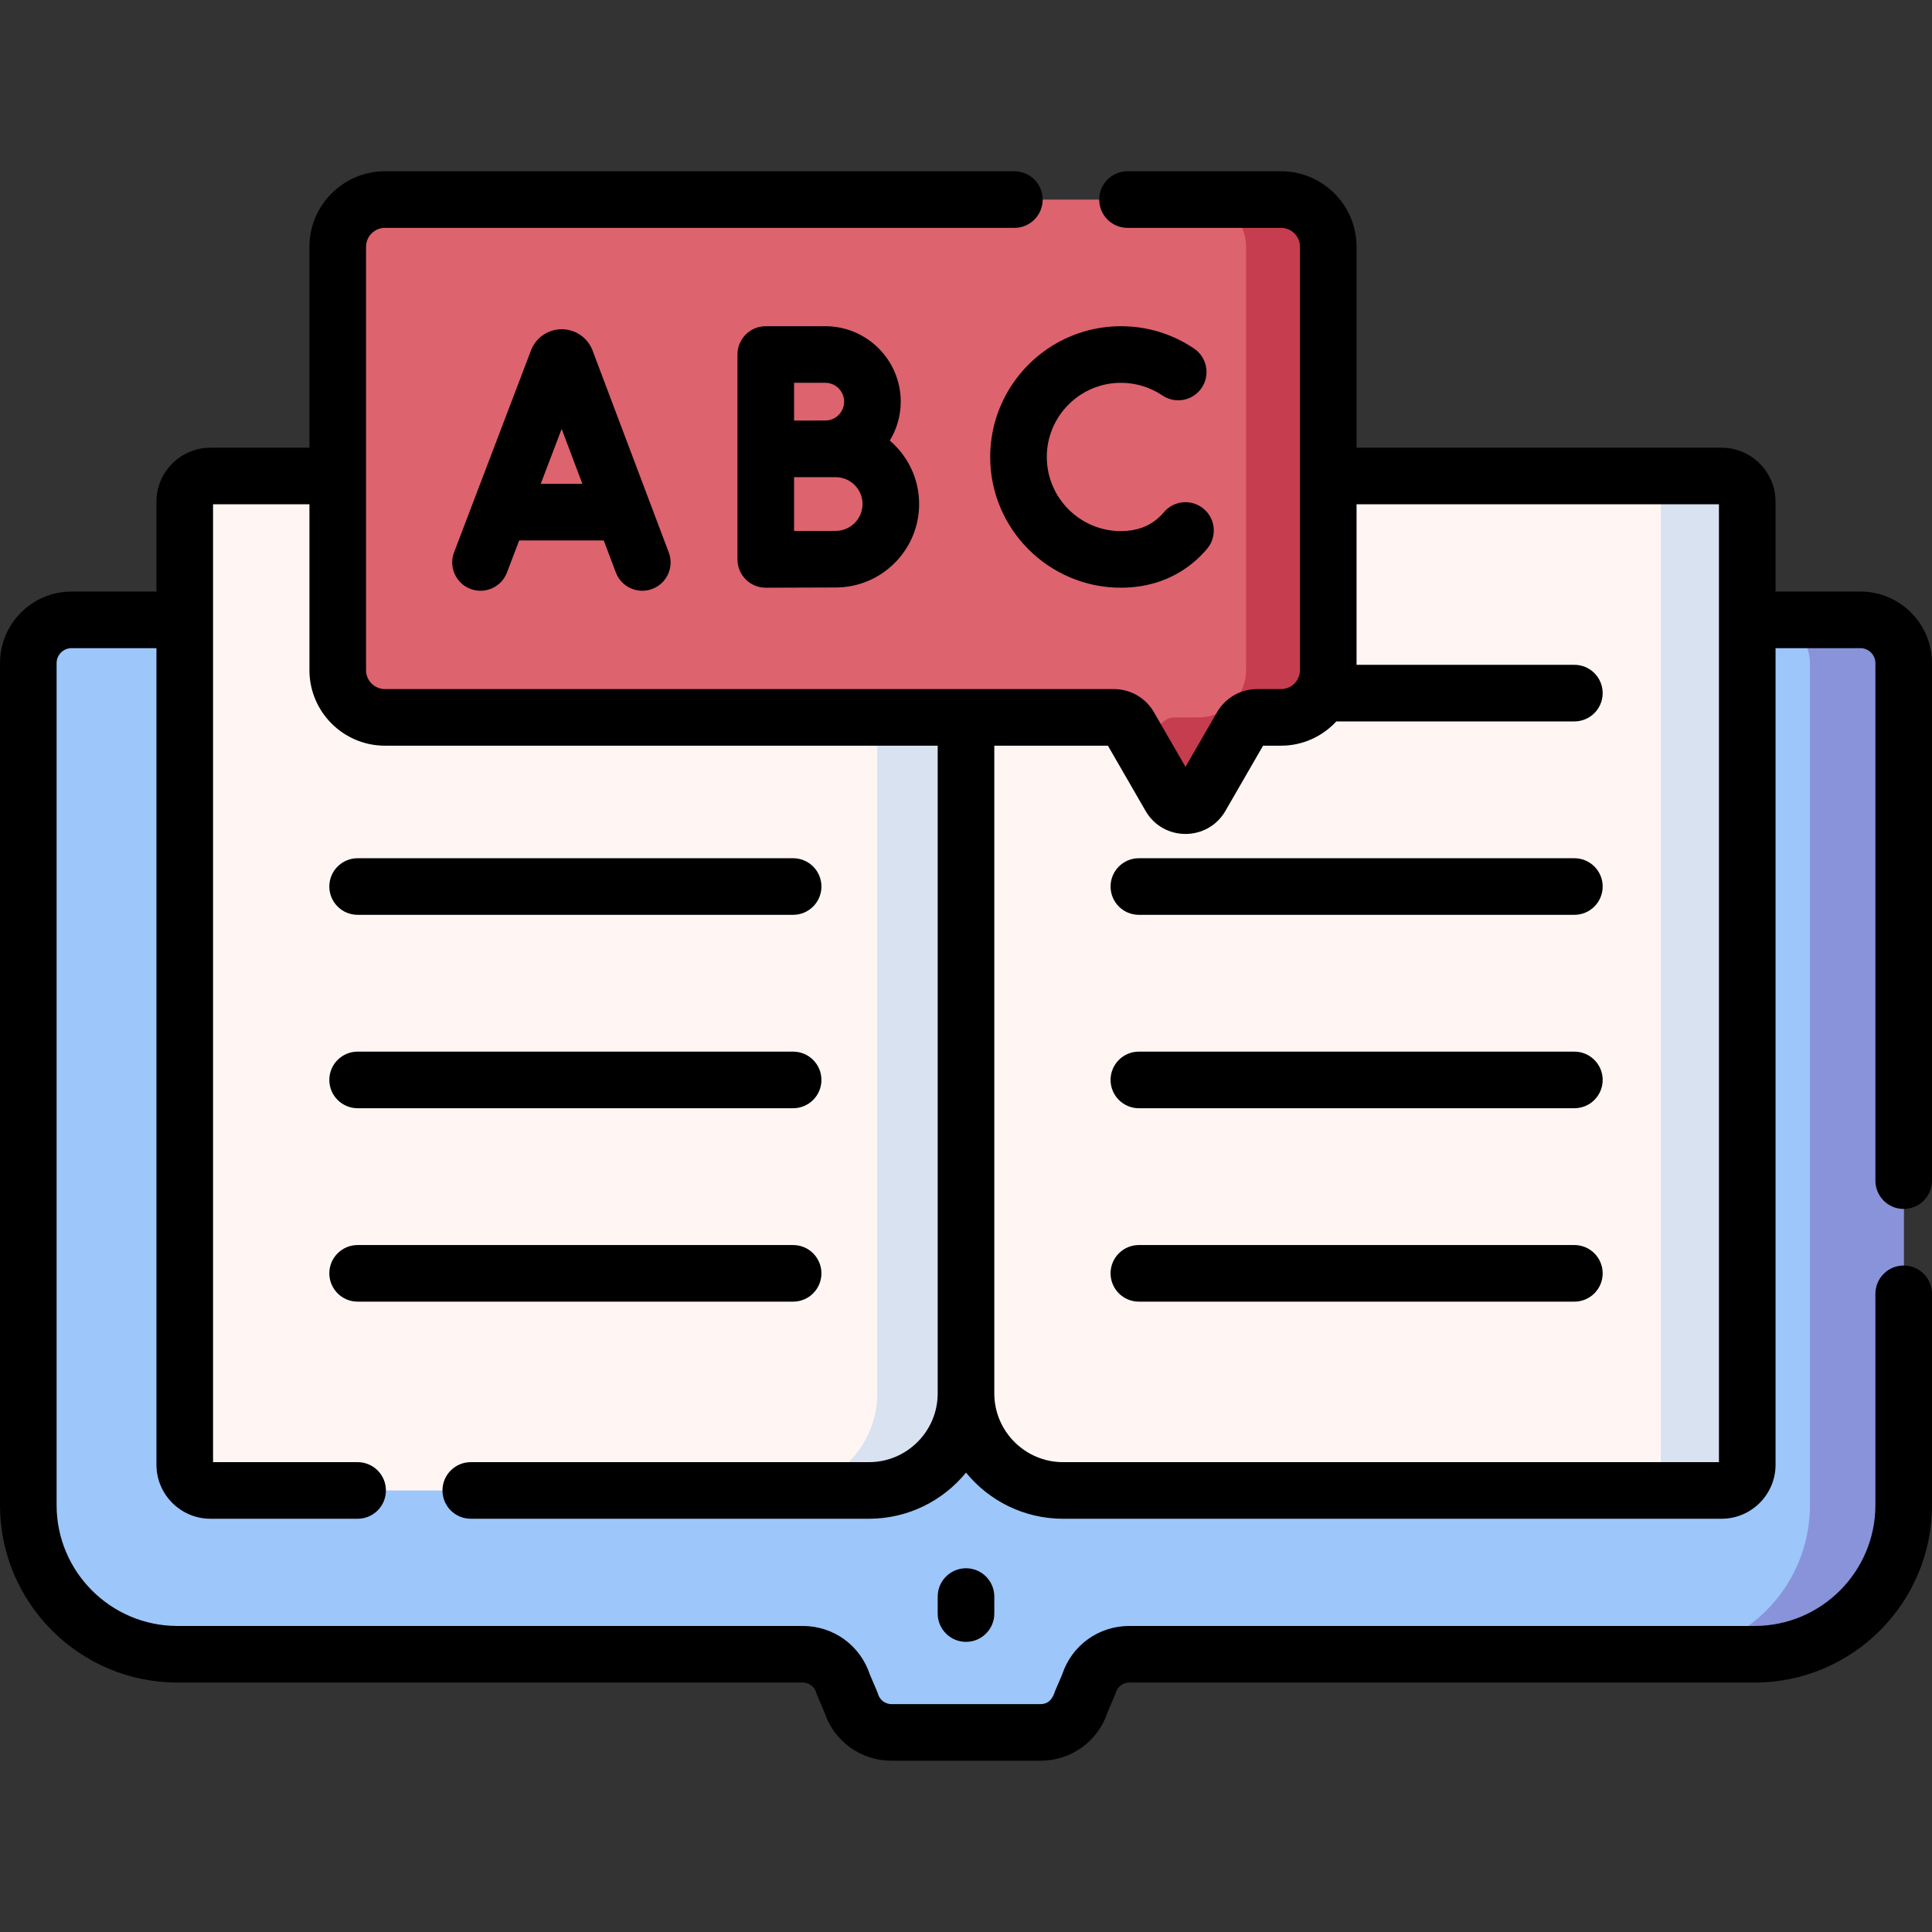 <svg width="512" height="512" viewBox="0 0 512 512" fill="none" xmlns="http://www.w3.org/2000/svg">
<rect x="0" y="0" width="512" height="512" fill="#333333" stroke="none"/>
<path d="M18.973 164.267C12.637 164.267 7.501 169.403 7.501 175.739V398.873C7.501 420.699 25.194 438.392 47.02 438.392H212.71C217.68 438.392 222.061 441.65 223.492 446.41L225.501 451.094C226.931 455.853 231.313 459.112 236.283 459.112H275.719C280.689 459.112 285.07 455.854 286.501 451.094L288.51 446.41C289.94 441.651 294.322 438.392 299.292 438.392H464.983C486.809 438.392 504.502 420.699 504.502 398.873V175.74C504.502 169.404 499.366 164.268 493.03 164.268H314.006L255.436 244.01L189.724 164.268H18.973V164.267Z" fill="#9DC6FB"/>
<path d="M493.028 164.267H468.186C474.522 164.267 479.658 169.403 479.658 175.739V398.873C479.658 420.699 461.965 438.392 440.139 438.392H464.981C486.807 438.392 504.5 420.699 504.5 398.873V175.74C504.5 169.404 499.364 164.267 493.028 164.267V164.267Z" fill="#8993DA"/>
<path d="M456.222 394.985H281.723C267.517 394.985 256 383.469 256 369.262L226 357.582V193.244L256 180.503C256 150.483 280.336 126.147 310.356 126.147H456.221C459.986 126.147 463.039 129.199 463.039 132.965V388.168C463.04 391.933 459.987 394.985 456.222 394.985V394.985Z" fill="#FFF6F4"/>
<path d="M456.222 126.146H433.321C437.086 126.146 440.139 129.198 440.139 132.964V388.167C440.139 391.932 437.087 394.985 433.321 394.985H456.222C459.987 394.985 463.04 391.933 463.04 388.167V132.964C463.04 129.199 459.987 126.146 456.222 126.146V126.146Z" fill="#D8E2F1"/>
<path d="M230.278 394.985H55.779C52.014 394.985 48.961 391.933 48.961 388.167V132.964C48.961 129.199 52.013 126.146 55.779 126.146H201.644C231.664 126.146 256 150.482 256 180.502V369.262C256 383.469 244.484 394.985 230.278 394.985V394.985Z" fill="#FFF6F4"/>
<path d="M201.644 126.146H178.123C208.143 126.146 232.479 150.482 232.479 180.502V369.262C232.479 383.468 220.963 394.985 206.756 394.985H230.277C244.483 394.985 256 383.469 256 369.262V180.502C256 150.482 231.664 126.146 201.644 126.146V126.146Z" fill="#D8E2F1"/>
<path d="M339.491 52.888H102.018C95.107 52.888 89.505 58.49 89.505 65.401V177.604C89.505 184.514 95.107 190.117 102.018 190.117H295.218C296.903 190.117 298.459 191.016 299.302 192.475L310.086 211.153C311.901 214.296 316.438 214.297 318.253 211.153L329.037 192.475C329.879 191.016 331.436 190.117 333.121 190.117H339.493C346.404 190.117 352.006 184.515 352.006 177.604V65.401C352.004 58.49 346.401 52.888 339.491 52.888V52.888Z" fill="#DD636E"/>
<path d="M339.491 52.888H317.712C324.623 52.888 330.225 58.49 330.225 65.401V177.604C330.225 184.514 324.623 190.117 317.712 190.117H311.34C309.655 190.117 308.099 191.016 307.257 192.475L303.279 199.365L310.085 211.153C311.9 214.296 316.437 214.296 318.252 211.153L329.036 192.475C329.878 191.016 331.435 190.117 333.119 190.117H339.491C346.402 190.117 352.004 184.515 352.004 177.604V65.401C352.004 58.49 346.401 52.888 339.491 52.888V52.888Z" fill="#C63D4F"/>
<path d="M504.5 320.389C508.643 320.389 512 317.032 512 312.889V175.739C512 165.278 503.489 156.767 493.028 156.767H470.54V132.963C470.54 125.068 464.117 118.646 456.222 118.646H359.504V65.4C359.504 54.365 350.526 45.387 339.491 45.387H298.805C294.662 45.387 291.305 48.744 291.305 52.887C291.305 57.03 294.662 60.387 298.805 60.387H339.491C342.255 60.387 344.504 62.636 344.504 65.4V177.603C344.504 180.367 342.255 182.616 339.491 182.616H333.119C328.769 182.616 324.717 184.956 322.54 188.723L314.168 203.224L305.797 188.725C303.623 184.956 299.569 182.616 295.218 182.616H102.018C99.254 182.616 97.005 180.367 97.005 177.603V65.4C97.005 62.636 99.254 60.387 102.019 60.387H268.819C272.962 60.387 276.319 57.03 276.319 52.887C276.319 48.744 272.962 45.387 268.819 45.387H102.019C90.984 45.387 82.005 54.365 82.005 65.4V118.646H55.778C47.883 118.646 41.461 125.069 41.461 132.963V156.767H18.973C8.511 156.768 0 165.278 0 175.739V398.874C0 424.801 21.093 445.894 47.02 445.894H212.71C214.382 445.894 215.828 446.969 216.31 448.571C216.517 449.262 216.635 449.414 218.461 453.709C220.995 461.448 228.098 466.613 236.282 466.613H275.719C283.903 466.613 291.004 461.447 293.54 453.709C295.416 449.298 295.487 449.254 295.691 448.571C296.172 446.969 297.619 445.894 299.29 445.894H464.981C490.907 445.894 512 424.801 512 398.874V342.875C512 338.732 508.643 335.375 504.5 335.375C500.357 335.375 497 338.732 497 342.875V398.874C497 416.529 482.637 430.894 464.981 430.894H299.29C291.106 430.894 284.004 436.06 281.469 443.798L279.608 448.139C279.328 448.793 278.73 451.613 275.719 451.613H236.282C234.61 451.613 233.165 450.538 232.683 448.937C232.479 448.255 232.418 448.232 230.532 443.799C227.998 436.06 220.894 430.894 212.71 430.894H47.02C29.365 430.894 15 416.53 15 398.874V175.739C15 173.549 16.782 171.767 18.973 171.767H41.461V388.167C41.461 396.062 47.884 402.484 55.778 402.484H94.774C98.917 402.484 102.274 399.127 102.274 394.984C102.274 390.841 98.917 387.484 94.774 387.484H56.461V133.646H82.005V177.603C82.005 188.638 90.983 197.616 102.018 197.616H248.5V369.262C248.5 379.31 240.325 387.485 230.277 387.485H124.761C120.618 387.485 117.261 390.842 117.261 394.985C117.261 399.128 120.618 402.485 124.761 402.485H230.278C240.638 402.485 249.903 397.716 256.001 390.261C262.098 397.716 271.363 402.485 281.724 402.485H456.223C464.119 402.485 470.541 396.062 470.541 388.168V171.768H493.029C495.219 171.768 497.001 173.549 497.001 175.74V312.889C497 317.031 500.357 320.389 504.5 320.389V320.389ZM455.54 387.485H281.723C271.675 387.485 263.5 379.31 263.5 369.262V197.616H293.609L303.588 214.9C308.291 223.047 320.049 223.034 324.746 214.901L334.725 197.616H339.49C345.282 197.616 350.491 195.128 354.148 191.182H417.225C421.368 191.182 424.725 187.825 424.725 183.682C424.725 179.539 421.368 176.182 417.225 176.182H359.502V133.646H455.538V387.485H455.54Z" fill="black"/>
<path d="M417.227 227.438H301.813C297.67 227.438 294.313 230.795 294.313 234.938C294.313 239.081 297.67 242.438 301.813 242.438H417.226C421.369 242.438 424.726 239.081 424.726 234.938C424.726 230.795 421.369 227.438 417.227 227.438Z" fill="black"/>
<path d="M417.227 278.693H301.813C297.67 278.693 294.313 282.05 294.313 286.193C294.313 290.336 297.67 293.693 301.813 293.693H417.226C421.369 293.693 424.726 290.336 424.726 286.193C424.726 282.05 421.369 278.693 417.227 278.693Z" fill="black"/>
<path d="M417.227 329.949H301.813C297.67 329.949 294.313 333.306 294.313 337.449C294.313 341.592 297.67 344.949 301.813 344.949H417.226C421.369 344.949 424.726 341.592 424.726 337.449C424.726 333.306 421.369 329.949 417.227 329.949Z" fill="black"/>
<path d="M94.774 242.438H210.187C214.33 242.438 217.687 239.081 217.687 234.938C217.687 230.795 214.33 227.438 210.187 227.438H94.774C90.631 227.438 87.274 230.795 87.274 234.938C87.274 239.081 90.632 242.438 94.774 242.438V242.438Z" fill="black"/>
<path d="M94.774 293.693H210.187C214.33 293.693 217.687 290.336 217.687 286.193C217.687 282.05 214.33 278.693 210.187 278.693H94.774C90.631 278.693 87.274 282.05 87.274 286.193C87.274 290.336 90.632 293.693 94.774 293.693V293.693Z" fill="black"/>
<path d="M94.774 344.949H210.187C214.33 344.949 217.687 341.592 217.687 337.449C217.687 333.306 214.33 329.949 210.187 329.949H94.774C90.631 329.949 87.274 333.306 87.274 337.449C87.274 341.592 90.632 344.949 94.774 344.949V344.949Z" fill="black"/>
<path d="M248.5 423.104V427.612C248.5 431.755 251.857 435.112 256 435.112C260.143 435.112 263.5 431.755 263.5 427.612V423.104C263.5 418.961 260.143 415.604 256 415.604C251.857 415.604 248.5 418.961 248.5 423.104Z" fill="black"/>
<path d="M156.944 92.659C155.59 89.374 152.423 87.253 148.871 87.253H148.858C145.3 87.258 142.132 89.389 140.788 92.682C140.766 92.738 140.744 92.792 140.723 92.848L120.332 146.385C118.857 150.256 120.801 154.589 124.671 156.064C128.541 157.54 132.875 155.596 134.35 151.725L137.589 143.221H159.997L163.198 151.703C164.662 155.583 168.992 157.532 172.863 156.071C176.738 154.609 178.694 150.282 177.231 146.406L157.026 92.866C157 92.797 156.973 92.728 156.944 92.659V92.659ZM143.302 128.221L148.844 113.669L154.336 128.221H143.302Z" fill="black"/>
<path d="M218.709 86.449H202.936C198.793 86.449 195.436 89.806 195.436 93.949V148.252C195.436 150.247 196.231 152.159 197.644 153.567C199.05 154.966 200.953 155.752 202.936 155.752H202.969C202.969 155.752 217.467 155.688 221.464 155.688C233.659 155.688 243.58 145.766 243.58 133.571C243.58 126.846 240.559 120.817 235.807 116.757C237.633 113.741 238.704 110.22 238.704 106.445C238.704 95.419 229.734 86.449 218.709 86.449V86.449ZM218.709 101.449C221.463 101.449 223.704 103.69 223.704 106.444C223.704 109.198 221.463 111.439 218.709 111.439C218.602 111.439 217.948 111.438 210.436 111.454V101.449H218.709ZM221.464 140.688C219.419 140.688 214.635 140.705 210.436 140.721V126.464C214.841 126.447 215.027 126.459 221.464 126.455C225.388 126.455 228.58 129.647 228.58 133.571C228.58 137.495 225.388 140.688 221.464 140.688V140.688Z" fill="black"/>
<path d="M297.063 101.449C301.001 101.449 304.798 102.608 308.046 104.802C311.479 107.119 316.14 106.215 318.459 102.783C320.776 99.35 319.873 94.688 316.44 92.37C310.704 88.497 304.003 86.449 297.062 86.449C277.956 86.449 262.411 101.994 262.411 121.1C262.411 140.206 277.956 155.751 297.062 155.751C304.718 155.751 311.595 153.23 316.952 148.46C318.003 147.523 319 146.495 319.916 145.403C322.576 142.228 322.159 137.498 318.984 134.837C315.809 132.178 311.079 132.595 308.418 135.769C307.97 136.305 307.484 136.806 306.976 137.259C304.374 139.576 301.038 140.751 297.063 140.751C286.227 140.751 277.412 131.936 277.412 121.1C277.412 110.264 286.228 101.449 297.063 101.449V101.449Z" fill="black"/>
</svg>
